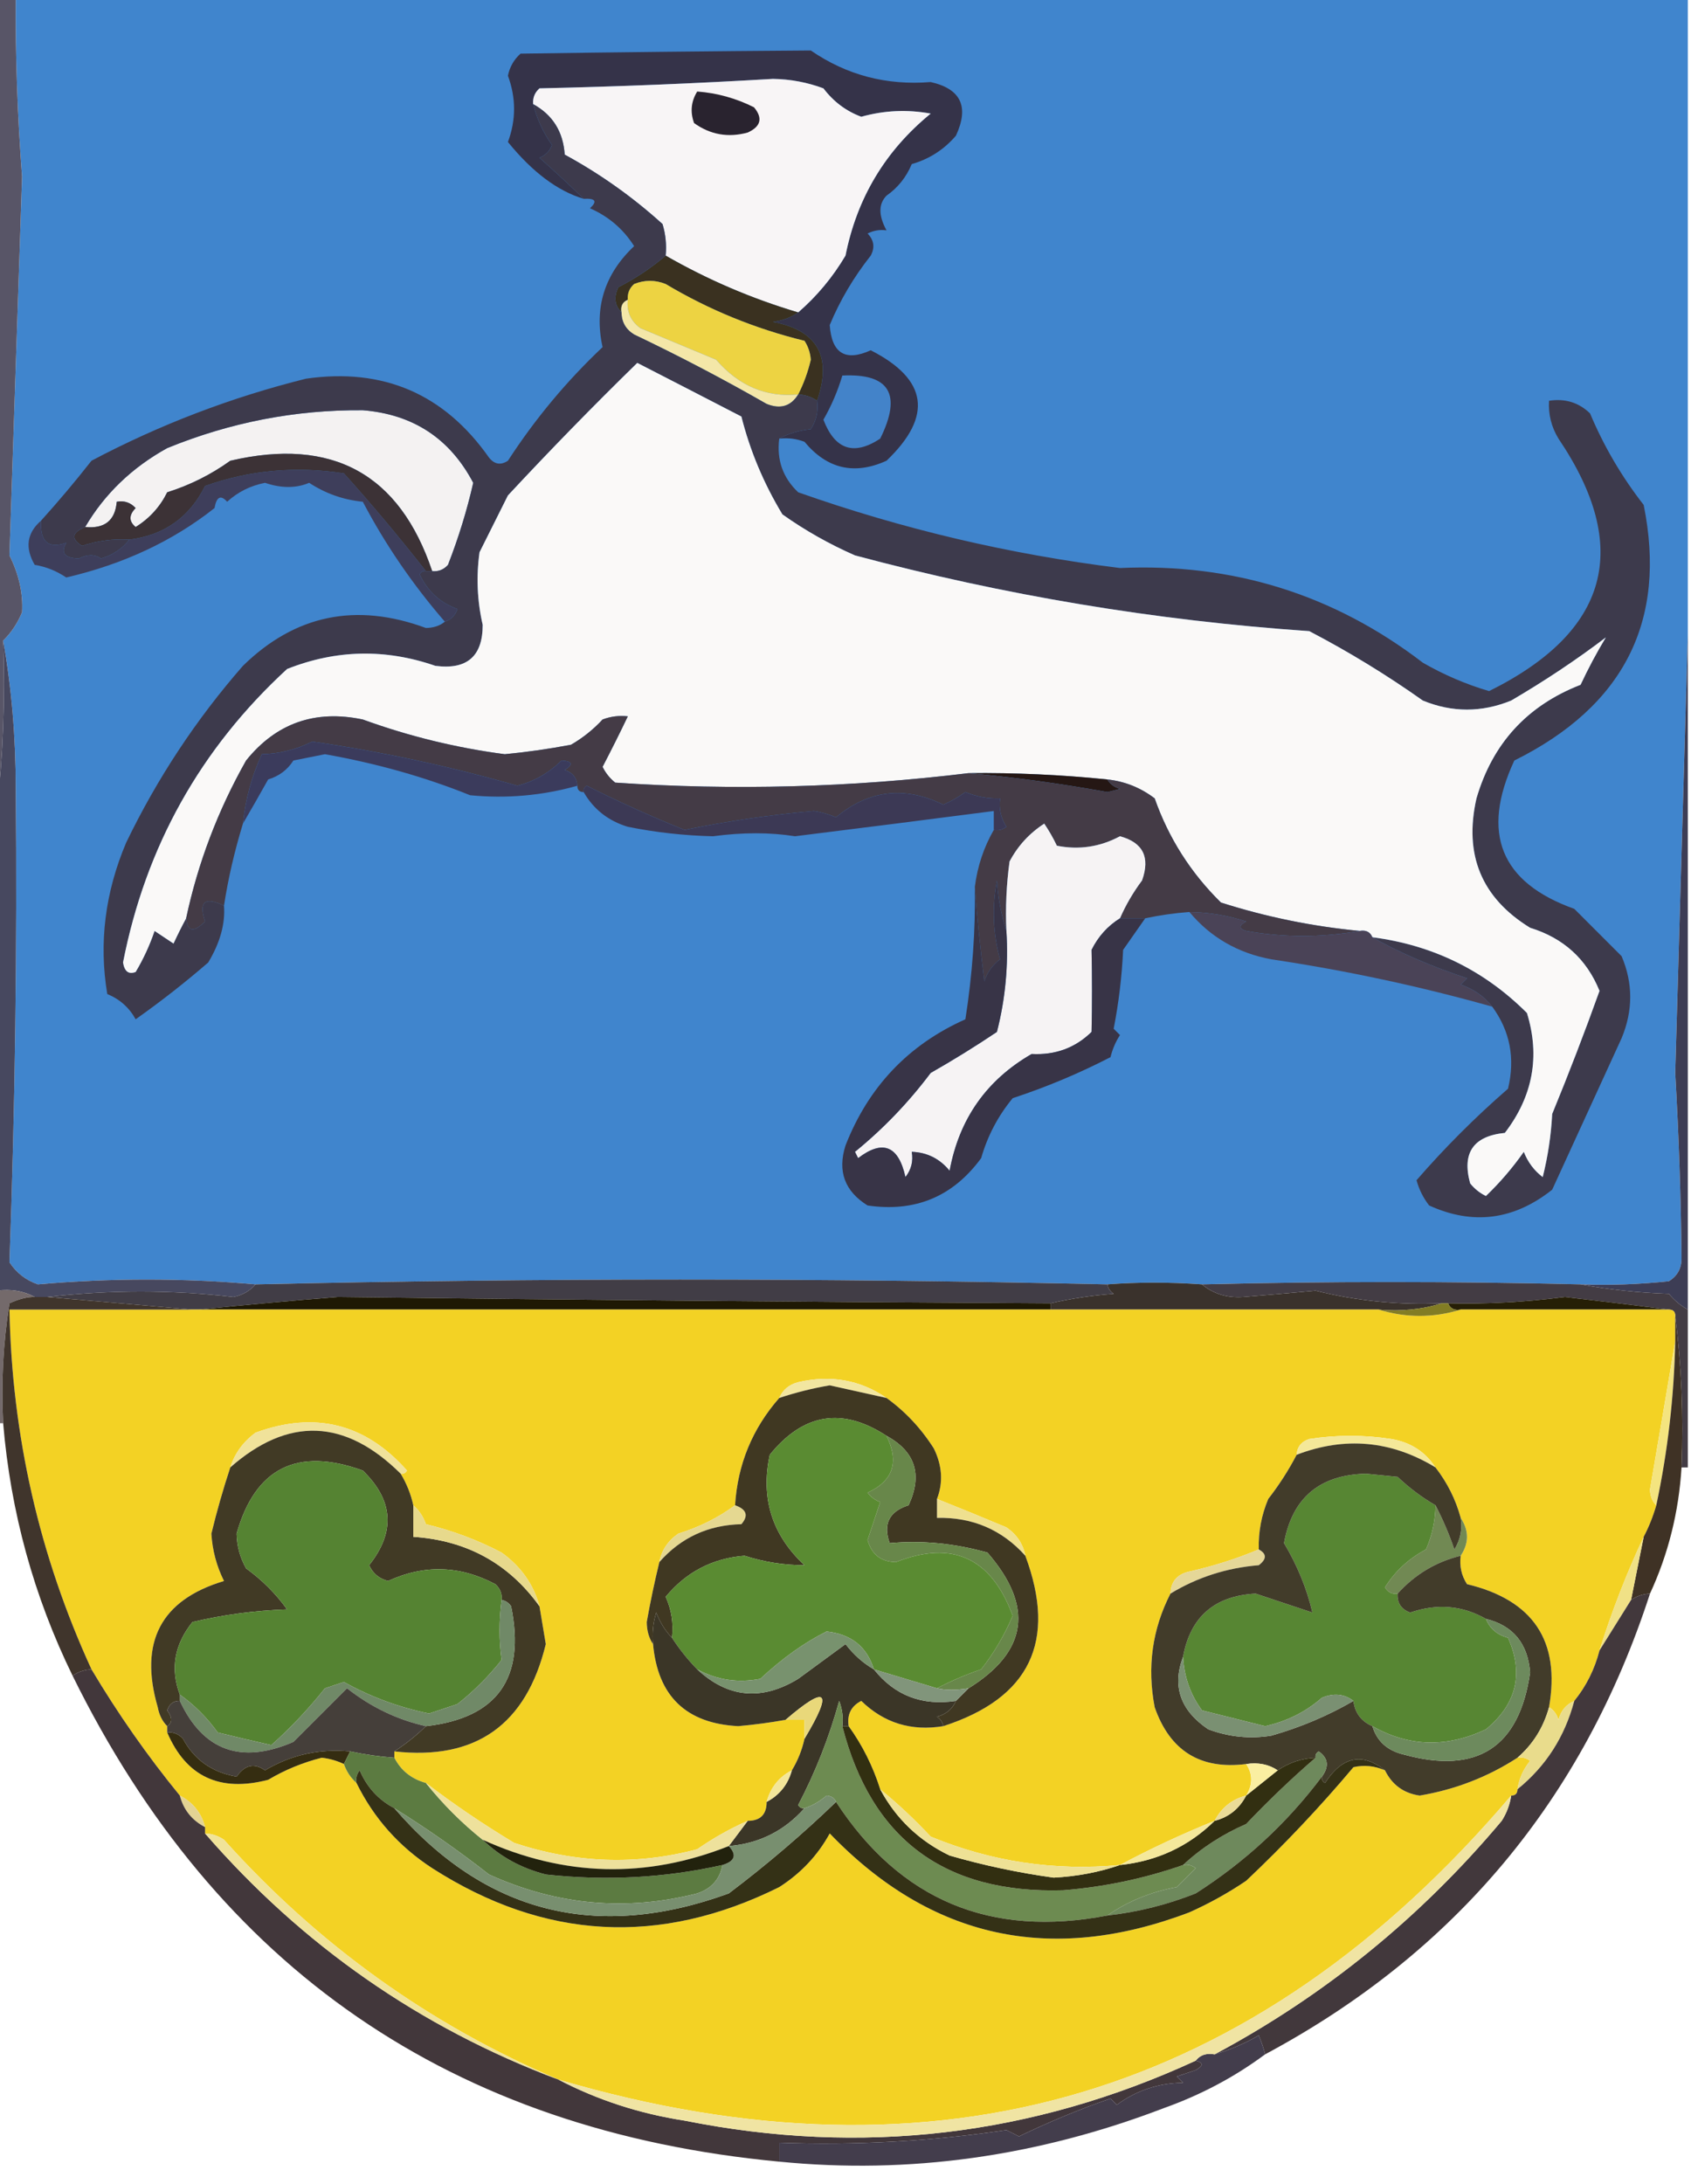<?xml version="1.0" encoding="UTF-8"?>
<!DOCTYPE svg PUBLIC "-//W3C//DTD SVG 1.1//EN" "http://www.w3.org/Graphics/SVG/1.1/DTD/svg11.dtd">
<svg xmlns="http://www.w3.org/2000/svg" version="1.1" width="268px" height="346px" style="shape-rendering:geometricPrecision; text-rendering:geometricPrecision; image-rendering:optimizeQuality; fill-rule:evenodd; clip-rule:evenodd" xmlns:xlink="http://www.w3.org/1999/xlink">
<g><path style="opacity:1" fill="#4085cd" d="M 2.5,-0.5 C 90.833,-0.5 179.167,-0.5 267.5,-0.5C 267.5,33.167 267.5,66.833 267.5,100.5C 266.829,123.569 266.162,146.736 265.5,170C 266.084,180.189 266.417,190.022 266.5,199.5C 266.471,201.029 265.804,202.196 264.5,203C 259.845,203.499 255.179,203.666 250.5,203.5C 230.284,203.011 210.284,203.011 190.5,203.5C 185.342,203.135 180.342,203.135 175.5,203.5C 130.194,202.487 85.194,202.487 40.5,203.5C 29.018,202.488 17.518,202.488 6,203.5C 4.095,202.842 2.595,201.675 1.5,200C 2.399,175.19 2.733,150.19 2.5,125C 2.498,116.804 1.831,108.97 0.5,101.5C 1.778,100.251 2.778,98.751 3.5,97C 3.672,94.022 3.005,91.022 1.5,88C 2.167,68 2.833,48 3.5,28C 2.767,18.417 2.434,8.917 2.5,-0.5 Z"/></g>
<g><path style="opacity:1" fill="#353349" d="M 123.5,69.5 C 124.952,68.698 126.618,68.198 128.5,68C 129.38,66.644 129.714,65.144 129.5,63.5C 131.908,56.501 129.575,52.334 122.5,51C 124.058,50.79 125.391,50.29 126.5,49.5C 129.458,46.941 131.958,43.941 134,40.5C 135.815,31.368 140.315,23.868 147.5,18C 143.798,17.319 140.131,17.485 136.5,18.5C 134.102,17.611 132.102,16.111 130.5,14C 127.925,13.042 125.259,12.542 122.5,12.5C 110.179,13.229 97.846,13.729 85.5,14C 84.748,14.671 84.414,15.504 84.5,16.5C 85.094,18.855 86.094,21.022 87.5,23C 87.095,23.945 86.428,24.612 85.5,25C 87.981,27.2 90.314,29.366 92.5,31.5C 88.372,30.267 84.372,27.267 80.5,22.5C 81.795,19.014 81.795,15.514 80.5,12C 80.78,10.605 81.447,9.438 82.5,8.5C 97.77,8.272 113.103,8.106 128.5,8C 134.17,11.901 140.503,13.568 147.5,13C 152.298,14.08 153.632,16.914 151.5,21.5C 149.617,23.7 147.284,25.2 144.5,26C 143.636,28.071 142.303,29.738 140.5,31C 139.215,32.312 139.215,34.145 140.5,36.5C 139.448,36.35 138.448,36.517 137.5,37C 138.517,38.05 138.684,39.216 138,40.5C 135.293,43.924 133.126,47.591 131.5,51.5C 131.812,55.991 133.978,57.324 138,55.5C 147.047,60.111 147.88,65.944 140.5,73C 135.416,75.306 131.082,74.306 127.5,70C 126.207,69.51 124.873,69.343 123.5,69.5 Z"/></g>
<g><path style="opacity:1" fill="#f8f5f6" d="M 126.5,49.5 C 119.128,47.312 112.128,44.312 105.5,40.5C 105.66,38.801 105.494,37.134 105,35.5C 100.273,31.219 95.106,27.552 89.5,24.5C 89.26,20.871 87.593,18.204 84.5,16.5C 84.414,15.504 84.748,14.671 85.5,14C 97.846,13.729 110.179,13.229 122.5,12.5C 125.259,12.542 127.925,13.042 130.5,14C 132.102,16.111 134.102,17.611 136.5,18.5C 140.131,17.485 143.798,17.319 147.5,18C 140.315,23.868 135.815,31.368 134,40.5C 131.958,43.941 129.458,46.941 126.5,49.5 Z"/></g>
<g><path style="opacity:1" fill="#29232f" d="M 110.5,14.5 C 113.647,14.737 116.647,15.57 119.5,17C 120.925,18.714 120.592,20.047 118.5,21C 115.412,21.847 112.579,21.347 110,19.5C 109.36,17.735 109.527,16.068 110.5,14.5 Z"/></g>
<g><path style="opacity:1" fill="#585567" d="M -0.5,-0.5 C 0.5,-0.5 1.5,-0.5 2.5,-0.5C 2.434,8.917 2.767,18.417 3.5,28C 2.833,48 2.167,68 1.5,88C 3.005,91.022 3.672,94.022 3.5,97C 2.778,98.751 1.778,100.251 0.5,101.5C 0.827,110.682 0.493,119.682 -0.5,128.5C -0.5,85.5 -0.5,42.5 -0.5,-0.5 Z"/></g>
<g><path style="opacity:1" fill="#3a3120" d="M 105.5,40.5 C 112.128,44.312 119.128,47.312 126.5,49.5C 125.391,50.29 124.058,50.79 122.5,51C 129.575,52.334 131.908,56.501 129.5,63.5C 128.609,62.89 127.609,62.557 126.5,62.5C 127.379,60.772 128.046,58.939 128.5,57C 128.415,55.893 128.081,54.893 127.5,54C 119.671,52.081 112.338,49.081 105.5,45C 103.833,44.333 102.167,44.333 100.5,45C 99.748,45.671 99.414,46.504 99.5,47.5C 98.662,47.842 98.328,48.508 98.5,49.5C 97.402,48.399 97.235,47.066 98,45.5C 100.74,44.101 103.24,42.434 105.5,40.5 Z"/></g>
<g><path style="opacity:1" fill="#edd342" d="M 126.5,62.5 C 121.439,62.985 117.105,61.152 113.5,57C 109.5,55.333 105.5,53.667 101.5,52C 99.963,50.89 99.296,49.39 99.5,47.5C 99.414,46.504 99.748,45.671 100.5,45C 102.167,44.333 103.833,44.333 105.5,45C 112.338,49.081 119.671,52.081 127.5,54C 128.081,54.893 128.415,55.893 128.5,57C 128.046,58.939 127.379,60.772 126.5,62.5 Z"/></g>
<g><path style="opacity:1" fill="#f4e7a8" d="M 99.5,47.5 C 99.296,49.39 99.963,50.89 101.5,52C 105.5,53.667 109.5,55.333 113.5,57C 117.105,61.152 121.439,62.985 126.5,62.5C 125.341,64.377 123.674,64.877 121.5,64C 114.658,60.078 107.658,56.412 100.5,53C 99.177,52.184 98.511,51.017 98.5,49.5C 98.328,48.508 98.662,47.842 99.5,47.5 Z"/></g>
<g><path style="opacity:1" fill="#4383c9" d="M 133.5,59.5 C 140.982,59.138 142.982,62.471 139.5,69.5C 135.321,72.25 132.321,71.25 130.5,66.5C 131.767,64.297 132.767,61.963 133.5,59.5 Z"/></g>
<g><path style="opacity:1" fill="#f4f2f2" d="M 68.5,90.5 C 63.318,75.069 52.651,69.236 36.5,73C 33.446,75.194 30.112,76.861 26.5,78C 25.359,80.308 23.692,82.141 21.5,83.5C 20.41,82.609 20.41,81.609 21.5,80.5C 20.675,79.614 19.675,79.281 18.5,79.5C 18.254,82.47 16.588,83.803 13.5,83.5C 16.58,78.257 20.913,74.091 26.5,71C 36.493,66.915 46.827,64.915 57.5,65C 65.469,65.644 71.302,69.477 75,76.5C 74.017,80.836 72.684,85.169 71,89.5C 70.329,90.252 69.496,90.586 68.5,90.5 Z"/></g>
<g><path style="opacity:1" fill="#3e3e5b" d="M 67.5,90.5 C 67.062,90.435 66.728,90.601 66.5,91C 67.747,93.668 69.747,95.502 72.5,96.5C 72.144,97.522 71.478,98.189 70.5,98.5C 65.4,92.613 61.066,86.279 57.5,79.5C 54.421,79.196 51.587,78.196 49,76.5C 46.923,77.378 44.59,77.378 42,76.5C 39.688,76.955 37.688,77.955 36,79.5C 34.984,78.366 34.317,78.699 34,80.5C 27.398,85.724 19.564,89.391 10.5,91.5C 8.944,90.453 7.277,89.786 5.5,89.5C 3.924,86.785 4.258,84.452 6.5,82.5C 6.326,85.845 7.659,87.012 10.5,86C 9.567,87.608 10.233,88.441 12.5,88.5C 13.863,87.802 15.029,87.802 16,88.5C 17.878,87.947 19.378,86.947 20.5,85.5C 26.033,84.796 30.033,81.963 32.5,77C 39.558,74.493 46.891,73.826 54.5,75C 58.947,79.943 63.281,85.109 67.5,90.5 Z"/></g>
<g><path style="opacity:1" fill="#3c3236" d="M 68.5,90.5 C 68.167,90.5 67.833,90.5 67.5,90.5C 63.281,85.109 58.947,79.943 54.5,75C 46.891,73.826 39.558,74.493 32.5,77C 30.033,81.963 26.033,84.796 20.5,85.5C 17.934,85.344 15.434,85.678 13,86.5C 11.209,85.368 11.375,84.368 13.5,83.5C 16.588,83.803 18.254,82.47 18.5,79.5C 19.675,79.281 20.675,79.614 21.5,80.5C 20.41,81.609 20.41,82.609 21.5,83.5C 23.692,82.141 25.359,80.308 26.5,78C 30.112,76.861 33.446,75.194 36.5,73C 52.651,69.236 63.318,75.069 68.5,90.5 Z"/></g>
<g><path style="opacity:1" fill="#3d3a4c" d="M 84.5,16.5 C 87.593,18.204 89.26,20.871 89.5,24.5C 95.106,27.552 100.273,31.219 105,35.5C 105.494,37.134 105.66,38.801 105.5,40.5C 103.24,42.434 100.74,44.101 98,45.5C 97.235,47.066 97.402,48.399 98.5,49.5C 98.511,51.017 99.177,52.184 100.5,53C 107.658,56.412 114.658,60.078 121.5,64C 123.674,64.877 125.341,64.377 126.5,62.5C 127.609,62.557 128.609,62.89 129.5,63.5C 129.714,65.144 129.38,66.644 128.5,68C 126.618,68.198 124.952,68.698 123.5,69.5C 123.07,72.862 124.07,75.695 126.5,78C 143.024,83.837 160.024,87.837 177.5,90C 195.42,89.197 211.42,94.197 225.5,105C 228.851,106.928 232.351,108.428 236,109.5C 254.996,100.089 258.662,86.755 247,69.5C 245.872,67.655 245.372,65.655 245.5,63.5C 248.044,63.104 250.211,63.771 252,65.5C 254.189,70.712 257.023,75.545 260.5,80C 264.216,98.373 257.383,111.873 240,120.5C 234.648,132.004 237.815,139.837 249.5,144C 252,146.5 254.5,149 257,151.5C 258.822,155.787 258.822,160.121 257,164.5C 253.374,172.425 249.707,180.425 246,188.5C 239.918,193.322 233.418,194.155 226.5,191C 225.57,189.806 224.903,188.473 224.5,187C 228.981,181.837 233.814,177.004 239,172.5C 240.158,167.693 239.324,163.36 236.5,159.5C 235.263,157.903 233.596,156.737 231.5,156C 231.833,155.667 232.167,155.333 232.5,155C 226.69,153.057 221.69,150.891 217.5,148.5C 227.064,149.738 235.231,153.738 242,160.5C 244.112,167.361 242.945,173.694 238.5,179.5C 233.501,180.004 231.667,182.67 233,187.5C 233.689,188.357 234.522,189.023 235.5,189.5C 237.737,187.353 239.737,185.02 241.5,182.5C 242.148,184.149 243.148,185.482 244.5,186.5C 245.324,183.215 245.824,179.882 246,176.5C 248.665,170.013 251.165,163.513 253.5,157C 251.456,151.959 247.789,148.626 242.5,147C 234.807,142.27 231.974,135.437 234,126.5C 236.54,117.793 242.04,111.793 250.5,108.5C 251.706,105.921 253.039,103.421 254.5,101C 249.899,104.5 244.899,107.834 239.5,111C 234.816,112.909 230.15,112.909 225.5,111C 219.764,106.936 213.764,103.27 207.5,100C 183.119,98.324 159.119,94.324 135.5,88C 131.423,86.213 127.59,84.046 124,81.5C 121.037,76.595 118.87,71.428 117.5,66C 111.99,63.15 106.49,60.316 101,57.5C 94.052,64.282 87.219,71.282 80.5,78.5C 78.984,81.531 77.484,84.531 76,87.5C 75.46,91.351 75.626,95.185 76.5,99C 76.51,103.987 74.01,106.154 69,105.5C 61.088,102.757 53.255,102.924 45.5,106C 31.766,118.631 23.099,134.131 19.5,152.5C 19.733,153.932 20.4,154.432 21.5,154C 22.723,151.948 23.723,149.781 24.5,147.5C 25.5,148.167 26.5,148.833 27.5,149.5C 28.172,148.051 28.839,146.718 29.5,145.5C 29.696,147.646 30.696,147.812 32.5,146C 31.464,142.873 32.464,142.039 35.5,143.5C 35.717,146.364 34.884,149.364 33,152.5C 29.31,155.691 25.477,158.691 21.5,161.5C 20.472,159.639 18.972,158.305 17,157.5C 15.652,149.395 16.652,141.395 20,133.5C 24.925,123.309 31.091,113.976 38.5,105.5C 46.76,97.416 56.426,95.416 67.5,99.5C 68.726,99.481 69.726,99.147 70.5,98.5C 71.478,98.189 72.144,97.522 72.5,96.5C 69.747,95.502 67.747,93.668 66.5,91C 66.728,90.601 67.062,90.435 67.5,90.5C 67.833,90.5 68.167,90.5 68.5,90.5C 69.496,90.586 70.329,90.252 71,89.5C 72.684,85.169 74.017,80.836 75,76.5C 71.302,69.477 65.469,65.644 57.5,65C 46.827,64.915 36.493,66.915 26.5,71C 20.913,74.091 16.58,78.257 13.5,83.5C 11.375,84.368 11.209,85.368 13,86.5C 15.434,85.678 17.934,85.344 20.5,85.5C 19.378,86.947 17.878,87.947 16,88.5C 15.029,87.802 13.863,87.802 12.5,88.5C 10.233,88.441 9.567,87.608 10.5,86C 7.659,87.012 6.326,85.845 6.5,82.5C 9.252,79.458 11.919,76.291 14.5,73C 25.313,67.285 36.647,62.952 48.5,60C 60.742,58.246 70.408,62.412 77.5,72.5C 78.365,73.583 79.365,73.749 80.5,73C 84.804,66.374 89.804,60.374 95.5,55C 94.128,48.779 95.795,43.445 100.5,39C 98.8,36.303 96.466,34.303 93.5,33C 94.712,31.893 94.379,31.393 92.5,31.5C 90.314,29.366 87.981,27.2 85.5,25C 86.428,24.612 87.095,23.945 87.5,23C 86.094,21.022 85.094,18.855 84.5,16.5 Z"/></g>
<g><path style="opacity:1" fill="#faf9f8" d="M 217.5,148.5 C 217.158,147.662 216.492,147.328 215.5,147.5C 207.985,146.785 200.652,145.285 193.5,143C 188.714,138.293 185.214,132.793 183,126.5C 180.765,124.798 178.265,123.798 175.5,123.5C 168.191,122.752 160.858,122.418 153.5,122.5C 134.857,124.771 116.19,125.271 97.5,124C 96.643,123.311 95.977,122.478 95.5,121.5C 96.914,118.787 98.248,116.12 99.5,113.5C 98.127,113.343 96.793,113.51 95.5,114C 94.04,115.582 92.373,116.915 90.5,118C 87.023,118.663 83.523,119.163 80,119.5C 72.306,118.492 64.806,116.658 57.5,114C 49.938,112.408 43.771,114.575 39,120.5C 34.535,128.401 31.369,136.734 29.5,145.5C 28.839,146.718 28.172,148.051 27.5,149.5C 26.5,148.833 25.5,148.167 24.5,147.5C 23.723,149.781 22.723,151.948 21.5,154C 20.4,154.432 19.733,153.932 19.5,152.5C 23.099,134.131 31.766,118.631 45.5,106C 53.255,102.924 61.088,102.757 69,105.5C 74.01,106.154 76.51,103.987 76.5,99C 75.626,95.185 75.46,91.351 76,87.5C 77.484,84.531 78.984,81.531 80.5,78.5C 87.219,71.282 94.052,64.282 101,57.5C 106.49,60.316 111.99,63.15 117.5,66C 118.87,71.428 121.037,76.595 124,81.5C 127.59,84.046 131.423,86.213 135.5,88C 159.119,94.324 183.119,98.324 207.5,100C 213.764,103.27 219.764,106.936 225.5,111C 230.15,112.909 234.816,112.909 239.5,111C 244.899,107.834 249.899,104.5 254.5,101C 253.039,103.421 251.706,105.921 250.5,108.5C 242.04,111.793 236.54,117.793 234,126.5C 231.974,135.437 234.807,142.27 242.5,147C 247.789,148.626 251.456,151.959 253.5,157C 251.165,163.513 248.665,170.013 246,176.5C 245.824,179.882 245.324,183.215 244.5,186.5C 243.148,185.482 242.148,184.149 241.5,182.5C 239.737,185.02 237.737,187.353 235.5,189.5C 234.522,189.023 233.689,188.357 233,187.5C 231.667,182.67 233.501,180.004 238.5,179.5C 242.945,173.694 244.112,167.361 242,160.5C 235.231,153.738 227.064,149.738 217.5,148.5 Z"/></g>
<g><path style="opacity:1" fill="#251714" d="M 153.5,122.5 C 160.858,122.418 168.191,122.752 175.5,123.5C 175.918,124.222 176.584,124.722 177.5,125C 176.833,125.167 176.167,125.333 175.5,125.5C 168.071,124.148 160.738,123.148 153.5,122.5 Z"/></g>
<g><path style="opacity:1" fill="#443b46" d="M 153.5,122.5 C 160.738,123.148 168.071,124.148 175.5,125.5C 176.167,125.333 176.833,125.167 177.5,125C 176.584,124.722 175.918,124.222 175.5,123.5C 178.265,123.798 180.765,124.798 183,126.5C 185.214,132.793 188.714,138.293 193.5,143C 200.652,145.285 207.985,146.785 215.5,147.5C 209.44,148.568 203.44,148.568 197.5,147.5C 196.304,147.154 196.304,146.654 197.5,146C 194.568,145.047 191.568,144.547 188.5,144.5C 186.139,144.674 183.806,145.007 181.5,145.5C 180.167,145.5 178.833,145.5 177.5,145.5C 178.412,143.405 179.579,141.405 181,139.5C 182.314,135.819 181.147,133.486 177.5,132.5C 174.336,134.194 171.002,134.694 167.5,134C 166.929,132.795 166.262,131.628 165.5,130.5C 163.142,132.024 161.309,134.024 160,136.5C 159.501,140.152 159.335,143.818 159.5,147.5C 158.683,145.031 158.183,142.365 158,139.5C 157.204,143.755 157.371,147.921 158.5,152C 157.299,152.903 156.465,154.069 156,155.5C 155.35,150.182 154.85,145.182 154.5,140.5C 154.914,137.257 155.914,134.257 157.5,131.5C 158.239,131.631 158.906,131.464 159.5,131C 158.62,129.644 158.286,128.144 158.5,126.5C 156.599,126.567 154.766,126.233 153,125.5C 151.908,126.296 150.741,126.963 149.5,127.5C 143.368,124.495 137.701,125.162 132.5,129.5C 131.284,128.998 130.117,128.665 129,128.5C 122.15,129.099 115.317,130.099 108.5,131.5C 103.219,129.376 98.052,127.043 93,124.5C 92.601,124.728 92.435,125.062 92.5,125.5C 91.833,125.5 91.5,125.167 91.5,124.5C 91.423,123.25 90.756,122.417 89.5,122C 90.888,121.111 90.722,120.611 89,120.5C 87.022,122.461 84.688,123.794 82,124.5C 71.329,121.432 60.495,119.099 49.5,117.5C 46.978,118.762 44.311,119.429 41.5,119.5C 39.91,122.947 38.91,126.613 38.5,130.5C 37.147,134.934 36.147,139.268 35.5,143.5C 32.464,142.039 31.464,142.873 32.5,146C 30.696,147.812 29.696,147.646 29.5,145.5C 31.369,136.734 34.535,128.401 39,120.5C 43.771,114.575 49.938,112.408 57.5,114C 64.806,116.658 72.306,118.492 80,119.5C 83.523,119.163 87.023,118.663 90.5,118C 92.373,116.915 94.04,115.582 95.5,114C 96.793,113.51 98.127,113.343 99.5,113.5C 98.248,116.12 96.914,118.787 95.5,121.5C 95.977,122.478 96.643,123.311 97.5,124C 116.19,125.271 134.857,124.771 153.5,122.5 Z"/></g>
<g><path style="opacity:1" fill="#3c3955" d="M 157.5,131.5 C 157.5,130.5 157.5,129.5 157.5,128.5C 147.201,129.837 136.701,131.17 126,132.5C 122.046,131.871 117.712,131.871 113,132.5C 108.455,132.397 103.955,131.897 99.5,131C 96.405,130.065 94.071,128.231 92.5,125.5C 92.435,125.062 92.601,124.728 93,124.5C 98.052,127.043 103.219,129.376 108.5,131.5C 115.317,130.099 122.15,129.099 129,128.5C 130.117,128.665 131.284,128.998 132.5,129.5C 137.701,125.162 143.368,124.495 149.5,127.5C 150.741,126.963 151.908,126.296 153,125.5C 154.766,126.233 156.599,126.567 158.5,126.5C 158.286,128.144 158.62,129.644 159.5,131C 158.906,131.464 158.239,131.631 157.5,131.5 Z"/></g>
<g><path style="opacity:1" fill="#3b3b5c" d="M 91.5,124.5 C 85.924,126.064 80.257,126.564 74.5,126C 67.395,123.129 59.728,120.962 51.5,119.5C 49.833,119.833 48.167,120.167 46.5,120.5C 45.564,121.974 44.23,122.974 42.5,123.5C 41.157,125.904 39.823,128.238 38.5,130.5C 38.91,126.613 39.91,122.947 41.5,119.5C 44.311,119.429 46.978,118.762 49.5,117.5C 60.495,119.099 71.329,121.432 82,124.5C 84.688,123.794 87.022,122.461 89,120.5C 90.722,120.611 90.888,121.111 89.5,122C 90.756,122.417 91.423,123.25 91.5,124.5 Z"/></g>
<g><path style="opacity:1" fill="#f6f3f4" d="M 177.5,145.5 C 175.549,146.716 174.049,148.382 173,150.5C 173.093,154.826 173.093,159.159 173,163.5C 170.426,166.027 167.26,167.194 163.5,167C 156.346,171.126 152.013,177.293 150.5,185.5C 148.929,183.585 146.929,182.585 144.5,182.5C 144.762,183.978 144.429,185.311 143.5,186.5C 142.397,181.521 139.897,180.521 136,183.5C 135.833,183.167 135.667,182.833 135.5,182.5C 139.991,178.841 143.991,174.675 147.5,170C 151.084,167.959 154.584,165.792 158,163.5C 159.339,158.264 159.839,152.93 159.5,147.5C 159.335,143.818 159.501,140.152 160,136.5C 161.309,134.024 163.142,132.024 165.5,130.5C 166.262,131.628 166.929,132.795 167.5,134C 171.002,134.694 174.336,134.194 177.5,132.5C 181.147,133.486 182.314,135.819 181,139.5C 179.579,141.405 178.412,143.405 177.5,145.5 Z"/></g>
<g><path style="opacity:1" fill="#4a4357" d="M 188.5,144.5 C 191.568,144.547 194.568,145.047 197.5,146C 196.304,146.654 196.304,147.154 197.5,147.5C 203.44,148.568 209.44,148.568 215.5,147.5C 216.492,147.328 217.158,147.662 217.5,148.5C 221.69,150.891 226.69,153.057 232.5,155C 232.167,155.333 231.833,155.667 231.5,156C 233.596,156.737 235.263,157.903 236.5,159.5C 225.04,156.272 213.373,153.772 201.5,152C 196.196,151.02 191.863,148.52 188.5,144.5 Z"/></g>
<g><path style="opacity:1" fill="#3d3d55" d="M 267.5,100.5 C 267.5,136.167 267.5,171.833 267.5,207.5C 266.373,206.878 265.373,206.045 264.5,205C 259.649,204.826 254.982,204.326 250.5,203.5C 255.179,203.666 259.845,203.499 264.5,203C 265.804,202.196 266.471,201.029 266.5,199.5C 266.417,190.022 266.084,180.189 265.5,170C 266.162,146.736 266.829,123.569 267.5,100.5 Z"/></g>
<g><path style="opacity:1" fill="#47485f" d="M 0.5,101.5 C 1.831,108.97 2.498,116.804 2.5,125C 2.733,150.19 2.399,175.19 1.5,200C 2.595,201.675 4.095,202.842 6,203.5C 17.518,202.488 29.018,202.488 40.5,203.5C 39.626,204.525 38.459,205.192 37,205.5C 27.243,204.359 17.41,204.359 7.5,205.5C 6.833,205.5 6.167,205.5 5.5,205.5C 3.735,204.539 1.735,204.205 -0.5,204.5C -0.5,179.167 -0.5,153.833 -0.5,128.5C 0.493,119.682 0.827,110.682 0.5,101.5 Z"/></g>
<g><path style="opacity:1" fill="#383447" d="M 159.5,147.5 C 159.839,152.93 159.339,158.264 158,163.5C 154.584,165.792 151.084,167.959 147.5,170C 143.991,174.675 139.991,178.841 135.5,182.5C 135.667,182.833 135.833,183.167 136,183.5C 139.897,180.521 142.397,181.521 143.5,186.5C 144.429,185.311 144.762,183.978 144.5,182.5C 146.929,182.585 148.929,183.585 150.5,185.5C 152.013,177.293 156.346,171.126 163.5,167C 167.26,167.194 170.426,166.027 173,163.5C 173.093,159.159 173.093,154.826 173,150.5C 174.049,148.382 175.549,146.716 177.5,145.5C 178.833,145.5 180.167,145.5 181.5,145.5C 180.343,147.138 179.176,148.804 178,150.5C 177.8,154.753 177.3,158.92 176.5,163C 176.833,163.333 177.167,163.667 177.5,164C 176.809,165.067 176.309,166.234 176,167.5C 171.021,170.072 165.854,172.238 160.5,174C 158.181,176.803 156.515,179.97 155.5,183.5C 151.031,189.603 145.031,192.103 137.5,191C 133.874,188.749 132.707,185.582 134,181.5C 137.635,172.2 143.968,165.534 153,161.5C 154.11,154.421 154.61,147.421 154.5,140.5C 154.85,145.182 155.35,150.182 156,155.5C 156.465,154.069 157.299,152.903 158.5,152C 157.371,147.921 157.204,143.755 158,139.5C 158.183,142.365 158.683,145.031 159.5,147.5 Z"/></g>
<g><path style="opacity:1" fill="#3a322c" d="M 190.5,203.5 C 192.29,204.997 194.456,205.664 197,205.5C 200.746,205.198 204.58,204.865 208.5,204.5C 215.065,206.133 221.732,206.8 228.5,206.5C 225.375,207.479 222.042,207.813 218.5,207.5C 201.167,207.5 183.833,207.5 166.5,207.5C 166.5,207.167 166.5,206.833 166.5,206.5C 169.747,205.748 173.081,205.248 176.5,205C 175.944,204.617 175.611,204.117 175.5,203.5C 180.342,203.135 185.342,203.135 190.5,203.5 Z"/></g>
<g><path style="opacity:1" fill="#413d46" d="M 175.5,203.5 C 175.611,204.117 175.944,204.617 176.5,205C 173.081,205.248 169.747,205.748 166.5,206.5C 128.58,206.298 90.913,205.965 53.5,205.5C 46.016,206.102 38.683,206.768 31.5,207.5C 31.167,207.5 30.833,207.5 30.5,207.5C 22.833,206.833 15.167,206.167 7.5,205.5C 17.41,204.359 27.243,204.359 37,205.5C 38.459,205.192 39.626,204.525 40.5,203.5C 85.194,202.487 130.194,202.487 175.5,203.5 Z"/></g>
<g><path style="opacity:1" fill="#433c44" d="M 250.5,203.5 C 254.982,204.326 259.649,204.826 264.5,205C 265.373,206.045 266.373,206.878 267.5,207.5C 267.5,215.833 267.5,224.167 267.5,232.5C 267.167,232.5 266.833,232.5 266.5,232.5C 266.826,224.316 266.492,216.316 265.5,208.5C 265.5,207.833 265.167,207.5 264.5,207.5C 259.1,206.813 253.6,206.146 248,205.5C 241.753,206.314 235.586,206.648 229.5,206.5C 229.167,206.5 228.833,206.5 228.5,206.5C 221.732,206.8 215.065,206.133 208.5,204.5C 204.58,204.865 200.746,205.198 197,205.5C 194.456,205.664 192.29,204.997 190.5,203.5C 210.284,203.011 230.284,203.011 250.5,203.5 Z"/></g>
<g><path style="opacity:1" fill="#1f1904" d="M 166.5,206.5 C 166.5,206.833 166.5,207.167 166.5,207.5C 121.5,207.5 76.5,207.5 31.5,207.5C 38.683,206.768 46.016,206.102 53.5,205.5C 90.913,205.965 128.58,206.298 166.5,206.5 Z"/></g>
<g><path style="opacity:1" fill="#261f06" d="M 264.5,207.5 C 253.5,207.5 242.5,207.5 231.5,207.5C 230.508,207.672 229.842,207.338 229.5,206.5C 235.586,206.648 241.753,206.314 248,205.5C 253.6,206.146 259.1,206.813 264.5,207.5 Z"/></g>
<g><path style="opacity:1" fill="#f3d224" d="M 30.5,207.5 C 30.833,207.5 31.167,207.5 31.5,207.5C 76.5,207.5 121.5,207.5 166.5,207.5C 183.833,207.5 201.167,207.5 218.5,207.5C 222.833,208.833 227.167,208.833 231.5,207.5C 242.5,207.5 253.5,207.5 264.5,207.5C 265.167,207.5 265.5,207.833 265.5,208.5C 265.5,209.833 265.5,211.167 265.5,212.5C 264.204,220.203 262.87,228.037 261.5,236C 261.528,237.07 261.861,237.903 262.5,238.5C 261.976,240.306 261.309,241.972 260.5,243.5C 257.792,249.279 255.459,255.279 253.5,261.5C 252.73,264.496 251.396,267.163 249.5,269.5C 248.21,270.058 247.377,271.058 247,272.5C 246.722,271.584 246.222,270.918 245.5,270.5C 247.333,260.019 242.999,253.519 232.5,251C 231.62,249.644 231.286,248.144 231.5,246.5C 232.833,244.5 232.833,242.5 231.5,240.5C 230.713,237.592 229.38,234.926 227.5,232.5C 225.88,230.016 223.547,228.516 220.5,228C 216.167,227.333 211.833,227.333 207.5,228C 206.244,228.417 205.577,229.25 205.5,230.5C 204.223,232.95 202.723,235.283 201,237.5C 199.921,240.063 199.421,242.729 199.5,245.5C 195.977,246.976 192.31,248.143 188.5,249C 186.574,249.422 185.574,250.589 185.5,252.5C 182.613,258.134 181.78,264.134 183,270.5C 185.418,277.422 190.252,280.422 197.5,279.5C 198.562,281.099 198.562,282.766 197.5,284.5C 195.251,285.08 193.585,286.413 192.5,288.5C 187.311,290.597 182.311,292.93 177.5,295.5C 167.097,296.469 157.097,294.969 147.5,291C 144.891,288.217 142.224,285.717 139.5,283.5C 138.341,279.849 136.674,276.515 134.5,273.5C 134.222,271.654 134.889,270.32 136.5,269.5C 140.105,273.001 144.439,274.335 149.5,273.5C 163.219,269.061 167.552,260.061 162.5,246.5C 162.141,244.629 161.141,243.129 159.5,242C 155.779,240.437 152.112,238.937 148.5,237.5C 149.502,234.89 149.335,232.224 148,229.5C 145.972,226.308 143.472,223.641 140.5,221.5C 136.338,218.64 131.672,217.807 126.5,219C 125.058,219.377 124.058,220.21 123.5,221.5C 119.234,226.366 116.9,232.033 116.5,238.5C 113.859,240.453 110.859,241.953 107.5,243C 105.859,244.129 104.859,245.629 104.5,247.5C 103.735,250.633 103.068,253.8 102.5,257C 102.514,258.385 102.848,259.551 103.5,260.5C 104.243,268.743 108.743,273.076 117,273.5C 119.528,273.275 122.028,272.942 124.5,272.5C 125.5,272.5 126.5,272.5 127.5,272.5C 127.5,273.5 127.5,274.5 127.5,275.5C 127.107,277.284 126.441,278.95 125.5,280.5C 123.469,281.539 122.136,283.205 121.5,285.5C 121.5,287.5 120.5,288.5 118.5,288.5C 115.726,289.723 113.059,291.223 110.5,293C 100.914,295.554 91.247,295.221 81.5,292C 76.603,289.061 71.936,285.894 67.5,282.5C 65.205,281.864 63.539,280.531 62.5,278.5C 62.5,278.167 62.5,277.833 62.5,277.5C 75.406,278.946 83.406,273.28 86.5,260.5C 86.16,258.488 85.827,256.488 85.5,254.5C 84.564,251.041 82.564,248.207 79.5,246C 75.716,244.015 71.716,242.515 67.5,241.5C 67.058,240.261 66.391,239.261 65.5,238.5C 65.108,236.716 64.441,235.05 63.5,233.5C 63.938,233.565 64.272,233.399 64.5,233C 57.909,225.547 49.909,223.547 40.5,227C 38.536,228.451 37.203,230.284 36.5,232.5C 35.361,235.949 34.361,239.449 33.5,243C 33.657,245.637 34.324,248.137 35.5,250.5C 25.497,253.497 21.997,260.163 25,270.5C 25.232,271.737 25.732,272.737 26.5,273.5C 26.5,273.833 26.5,274.167 26.5,274.5C 29.504,281.499 34.837,283.999 42.5,282C 45.144,280.43 47.977,279.263 51,278.5C 52.256,278.648 53.423,278.982 54.5,279.5C 54.932,280.71 55.599,281.71 56.5,282.5C 59.235,288.072 63.235,292.572 68.5,296C 86.27,307.388 104.604,308.388 123.5,299C 126.929,296.808 129.596,293.974 131.5,290.5C 147.542,307.174 166.542,311.341 188.5,303C 191.661,301.587 194.661,299.92 197.5,298C 203.532,292.302 209.199,286.302 214.5,280C 216.197,279.616 217.863,279.782 219.5,280.5C 220.632,282.799 222.465,284.132 225,284.5C 230.628,283.55 235.795,281.55 240.5,278.5C 241.239,278.369 241.906,278.536 242.5,279C 241.418,280.33 240.751,281.83 240.5,283.5C 240.5,284.167 240.167,284.5 239.5,284.5C 198.955,332.221 148.622,347.221 88.5,329.5C 68.151,320.854 50.484,308.187 35.5,291.5C 34.583,290.873 33.583,290.539 32.5,290.5C 32.5,290.167 32.5,289.833 32.5,289.5C 31.92,287.251 30.587,285.585 28.5,284.5C 23.341,278.183 18.674,271.516 14.5,264.5C 6.227,246.477 1.893,227.477 1.5,207.5C 11.167,207.5 20.833,207.5 30.5,207.5 Z"/></g>
<g><path style="opacity:1" fill="#827c24" d="M 228.5,206.5 C 228.833,206.5 229.167,206.5 229.5,206.5C 229.842,207.338 230.508,207.672 231.5,207.5C 227.167,208.833 222.833,208.833 218.5,207.5C 222.042,207.813 225.375,207.479 228.5,206.5 Z"/></g>
<g><path style="opacity:1" fill="#746a6b" d="M -0.5,204.5 C 1.735,204.205 3.735,204.539 5.5,205.5C 4.37,205.469 3.037,205.802 1.5,206.5C 0.504,212.798 0.17,219.132 0.5,225.5C 0.167,225.5 -0.167,225.5 -0.5,225.5C -0.5,218.5 -0.5,211.5 -0.5,204.5 Z"/></g>
<g><path style="opacity:1" fill="#f2e6a0" d="M 140.5,221.5 C 137.512,220.839 134.512,220.172 131.5,219.5C 128.767,219.968 126.1,220.635 123.5,221.5C 124.058,220.21 125.058,219.377 126.5,219C 131.672,217.807 136.338,218.64 140.5,221.5 Z"/></g>
<g><path style="opacity:1" fill="#f4e47f" d="M 265.5,212.5 C 265.32,221.271 264.32,229.937 262.5,238.5C 261.861,237.903 261.528,237.07 261.5,236C 262.87,228.037 264.204,220.203 265.5,212.5 Z"/></g>
<g><path style="opacity:1" fill="#f0e29a" d="M 63.5,233.5 C 54.682,224.765 45.682,224.431 36.5,232.5C 37.203,230.284 38.536,228.451 40.5,227C 49.909,223.547 57.909,225.547 64.5,233C 64.272,233.399 63.938,233.565 63.5,233.5 Z"/></g>
<g><path style="opacity:1" fill="#f4e899" d="M 227.5,232.5 C 220.481,228.238 213.147,227.572 205.5,230.5C 205.577,229.25 206.244,228.417 207.5,228C 211.833,227.333 216.167,227.333 220.5,228C 223.547,228.516 225.88,230.016 227.5,232.5 Z"/></g>
<g><path style="opacity:1" fill="#3f3225" d="M 265.5,208.5 C 266.492,216.316 266.826,224.316 266.5,232.5C 266.064,239.578 264.397,246.245 261.5,252.5C 260.391,252.557 259.391,252.89 258.5,253.5C 259.167,250.167 259.833,246.833 260.5,243.5C 261.309,241.972 261.976,240.306 262.5,238.5C 264.32,229.937 265.32,221.271 265.5,212.5C 265.5,211.167 265.5,209.833 265.5,208.5 Z"/></g>
<g><path style="opacity:1" fill="#413a25" d="M 63.5,233.5 C 64.441,235.05 65.108,236.716 65.5,238.5C 65.5,240.167 65.5,241.833 65.5,243.5C 73.975,244.067 80.641,247.734 85.5,254.5C 85.827,256.488 86.16,258.488 86.5,260.5C 83.406,273.28 75.406,278.946 62.5,277.5C 64.327,276.309 65.993,274.975 67.5,273.5C 78.826,272.218 83.326,265.885 81,254.5C 80.617,253.944 80.117,253.611 79.5,253.5C 79.586,252.504 79.252,251.671 78.5,251C 72.887,248.028 67.22,247.862 61.5,250.5C 60.09,250.132 59.09,249.299 58.5,248C 62.699,242.719 62.366,237.719 57.5,233C 47.115,229.241 40.449,232.574 37.5,243C 37.542,244.967 38.042,246.801 39,248.5C 41.543,250.342 43.71,252.509 45.5,255C 40.416,255.173 35.416,255.839 30.5,257C 27.635,260.574 26.968,264.407 28.5,268.5C 28.5,268.833 28.5,269.167 28.5,269.5C 27.503,269.47 26.836,269.97 26.5,271C 27.335,272.131 27.335,272.964 26.5,273.5C 25.732,272.737 25.232,271.737 25,270.5C 21.997,260.163 25.497,253.497 35.5,250.5C 34.324,248.137 33.657,245.637 33.5,243C 34.361,239.449 35.361,235.949 36.5,232.5C 45.682,224.431 54.682,224.765 63.5,233.5 Z"/></g>
<g><path style="opacity:1" fill="#40352c" d="M 5.5,205.5 C 6.167,205.5 6.833,205.5 7.5,205.5C 15.167,206.167 22.833,206.833 30.5,207.5C 20.833,207.5 11.167,207.5 1.5,207.5C 1.893,227.477 6.227,246.477 14.5,264.5C 13.391,264.557 12.391,264.89 11.5,265.5C 5.355,252.929 1.689,239.596 0.5,225.5C 0.17,219.132 0.504,212.798 1.5,206.5C 3.037,205.802 4.37,205.469 5.5,205.5 Z"/></g>
<g><path style="opacity:1" fill="#e5d891" d="M 116.5,238.5 C 118.332,239.14 118.665,240.14 117.5,241.5C 112.25,241.626 107.917,243.626 104.5,247.5C 104.859,245.629 105.859,244.129 107.5,243C 110.859,241.953 113.859,240.453 116.5,238.5 Z"/></g>
<g><path style="opacity:1" fill="#efe08f" d="M 148.5,237.5 C 152.112,238.937 155.779,240.437 159.5,242C 161.141,243.129 162.141,244.629 162.5,246.5C 158.796,242.373 154.129,240.373 148.5,240.5C 148.5,239.5 148.5,238.5 148.5,237.5 Z"/></g>
<g><path style="opacity:1" fill="#718953" d="M 227.5,238.5 C 228.641,240.667 229.641,243 230.5,245.5C 231.452,243.955 231.785,242.288 231.5,240.5C 232.833,242.5 232.833,244.5 231.5,246.5C 227.576,247.464 224.243,249.464 221.5,252.5C 220.624,252.631 219.957,252.298 219.5,251.5C 221.108,248.937 223.275,246.937 226,245.5C 226.977,243.26 227.477,240.927 227.5,238.5 Z"/></g>
<g><path style="opacity:1" fill="#e7d98c" d="M 65.5,238.5 C 66.391,239.261 67.058,240.261 67.5,241.5C 71.716,242.515 75.716,244.015 79.5,246C 82.564,248.207 84.564,251.041 85.5,254.5C 80.641,247.734 73.975,244.067 65.5,243.5C 65.5,241.833 65.5,240.167 65.5,238.5 Z"/></g>
<g><path style="opacity:1" fill="#403822" d="M 140.5,221.5 C 143.472,223.641 145.972,226.308 148,229.5C 149.335,232.224 149.502,234.89 148.5,237.5C 148.5,238.5 148.5,239.5 148.5,240.5C 154.129,240.373 158.796,242.373 162.5,246.5C 167.552,260.061 163.219,269.061 149.5,273.5C 149.389,272.883 149.056,272.383 148.5,272C 149.942,271.623 150.942,270.79 151.5,269.5C 152.167,268.833 152.833,268.167 153.5,267.5C 162.884,261.68 163.884,254.513 156.5,246C 151.296,244.533 146.129,244.033 141,244.5C 139.925,241.469 140.925,239.469 144,238.5C 146.238,233.662 145.071,229.996 140.5,227.5C 133.494,222.917 127.327,223.917 122,230.5C 120.521,237.375 122.354,243.208 127.5,248C 124.303,248.001 121.137,247.501 118,246.5C 112.928,246.901 108.761,249.068 105.5,253C 106.423,255.041 106.756,257.208 106.5,259.5C 105.442,258.4 104.608,257.066 104,255.5C 103.506,257.134 103.34,258.801 103.5,260.5C 102.848,259.551 102.514,258.385 102.5,257C 103.068,253.8 103.735,250.633 104.5,247.5C 107.917,243.626 112.25,241.626 117.5,241.5C 118.665,240.14 118.332,239.14 116.5,238.5C 116.9,232.033 119.234,226.366 123.5,221.5C 126.1,220.635 128.767,219.968 131.5,219.5C 134.512,220.172 137.512,220.839 140.5,221.5 Z"/></g>
<g><path style="opacity:1" fill="#e5d798" d="M 199.5,245.5 C 200.774,246.189 200.774,247.023 199.5,248C 194.417,248.417 189.75,249.917 185.5,252.5C 185.574,250.589 186.574,249.422 188.5,249C 192.31,248.143 195.977,246.976 199.5,245.5 Z"/></g>
<g><path style="opacity:1" fill="#68874a" d="M 140.5,227.5 C 145.071,229.996 146.238,233.662 144,238.5C 140.925,239.469 139.925,241.469 141,244.5C 146.129,244.033 151.296,244.533 156.5,246C 163.884,254.513 162.884,261.68 153.5,267.5C 151.525,267.822 149.858,267.822 148.5,267.5C 150.667,266.359 153,265.359 155.5,264.5C 157.53,261.915 159.197,259.082 160.5,256C 157.109,246.818 150.942,243.985 142,247.5C 139.637,247.473 138.137,246.306 137.5,244C 138.167,242 138.833,240 139.5,238C 138.692,237.692 138.025,237.192 137.5,236.5C 141.544,234.65 142.544,231.65 140.5,227.5 Z"/></g>
<g><path style="opacity:1" fill="#f0e186" d="M 260.5,243.5 C 259.833,246.833 259.167,250.167 258.5,253.5C 256.833,256.167 255.167,258.833 253.5,261.5C 255.459,255.279 257.792,249.279 260.5,243.5 Z"/></g>
<g><path style="opacity:1" fill="#5a8b32" d="M 140.5,227.5 C 142.544,231.65 141.544,234.65 137.5,236.5C 138.025,237.192 138.692,237.692 139.5,238C 138.833,240 138.167,242 137.5,244C 138.137,246.306 139.637,247.473 142,247.5C 150.942,243.985 157.109,246.818 160.5,256C 159.197,259.082 157.53,261.915 155.5,264.5C 153,265.359 150.667,266.359 148.5,267.5C 145.156,266.492 141.823,265.492 138.5,264.5C 137.404,260.918 134.904,258.918 131,258.5C 127.487,260.245 123.987,262.745 120.5,266C 116.979,266.691 113.645,266.191 110.5,264.5C 109.025,262.993 107.691,261.327 106.5,259.5C 106.756,257.208 106.423,255.041 105.5,253C 108.761,249.068 112.928,246.901 118,246.5C 121.137,247.501 124.303,248.001 127.5,248C 122.354,243.208 120.521,237.375 122,230.5C 127.327,223.917 133.494,222.917 140.5,227.5 Z"/></g>
<g><path style="opacity:1" fill="#578633" d="M 227.5,238.5 C 227.477,240.927 226.977,243.26 226,245.5C 223.275,246.937 221.108,248.937 219.5,251.5C 219.957,252.298 220.624,252.631 221.5,252.5C 221.415,253.995 222.081,254.995 223.5,255.5C 227.755,254.036 231.755,254.369 235.5,256.5C 236.105,258.026 237.271,259.026 239,259.5C 241.524,265.169 240.358,270.002 235.5,274C 229.283,276.948 223.283,276.781 217.5,273.5C 215.738,272.738 214.738,271.404 214.5,269.5C 213.054,268.387 211.387,268.22 209.5,269C 206.95,271.237 203.95,272.737 200.5,273.5C 197.167,272.667 193.833,271.833 190.5,271C 188.664,268.507 187.664,265.674 187.5,262.5C 188.655,256.182 192.489,252.849 199,252.5C 202,253.5 205,254.5 208,255.5C 207.119,251.717 205.619,248.05 203.5,244.5C 204.794,237.34 209.127,233.674 216.5,233.5C 218.167,233.667 219.833,233.833 221.5,234C 223.351,235.752 225.351,237.252 227.5,238.5 Z"/></g>
<g><path style="opacity:1" fill="#423c2a" d="M 227.5,232.5 C 229.38,234.926 230.713,237.592 231.5,240.5C 231.785,242.288 231.452,243.955 230.5,245.5C 229.641,243 228.641,240.667 227.5,238.5C 225.351,237.252 223.351,235.752 221.5,234C 219.833,233.833 218.167,233.667 216.5,233.5C 209.127,233.674 204.794,237.34 203.5,244.5C 205.619,248.05 207.119,251.717 208,255.5C 205,254.5 202,253.5 199,252.5C 192.489,252.849 188.655,256.182 187.5,262.5C 185.733,267.182 187.066,271.016 191.5,274C 194.768,275.213 198.101,275.546 201.5,275C 206.147,273.67 210.48,271.837 214.5,269.5C 214.738,271.404 215.738,272.738 217.5,273.5C 218.219,275.888 219.885,277.388 222.5,278C 234.134,281.188 240.8,276.855 242.5,265C 242.139,260.402 239.806,257.568 235.5,256.5C 231.755,254.369 227.755,254.036 223.5,255.5C 222.081,254.995 221.415,253.995 221.5,252.5C 224.243,249.464 227.576,247.464 231.5,246.5C 231.286,248.144 231.62,249.644 232.5,251C 242.999,253.519 247.333,260.019 245.5,270.5C 244.621,273.701 242.955,276.368 240.5,278.5C 235.795,281.55 230.628,283.55 225,284.5C 222.465,284.132 220.632,282.799 219.5,280.5C 215.892,277.634 212.725,278.301 210,282.5C 209.601,282.272 209.435,281.938 209.5,281.5C 210.677,279.897 210.511,278.564 209,277.5C 208.601,277.728 208.435,278.062 208.5,278.5C 206.297,278.604 204.297,279.27 202.5,280.5C 201.081,279.549 199.415,279.216 197.5,279.5C 190.252,280.422 185.418,277.422 183,270.5C 181.78,264.134 182.613,258.134 185.5,252.5C 189.75,249.917 194.417,248.417 199.5,248C 200.774,247.023 200.774,246.189 199.5,245.5C 199.421,242.729 199.921,240.063 201,237.5C 202.723,235.283 204.223,232.95 205.5,230.5C 213.147,227.572 220.481,228.238 227.5,232.5 Z"/></g>
<g><path style="opacity:1" fill="#558332" d="M 79.5,253.5 C 79.071,256.786 79.071,259.953 79.5,263C 77.452,265.592 75.119,267.925 72.5,270C 71,270.5 69.5,271 68,271.5C 63.202,270.51 58.702,268.843 54.5,266.5C 53.5,266.833 52.5,267.167 51.5,267.5C 48.886,270.783 46.053,273.783 43,276.5C 40.2,275.875 37.366,275.208 34.5,274.5C 32.812,272.146 30.812,270.146 28.5,268.5C 26.968,264.407 27.635,260.574 30.5,257C 35.416,255.839 40.416,255.173 45.5,255C 43.71,252.509 41.543,250.342 39,248.5C 38.042,246.801 37.542,244.967 37.5,243C 40.449,232.574 47.115,229.241 57.5,233C 62.366,237.719 62.699,242.719 58.5,248C 59.09,249.299 60.09,250.132 61.5,250.5C 67.22,247.862 72.887,248.028 78.5,251C 79.252,251.671 79.586,252.504 79.5,253.5 Z"/></g>
<g><path style="opacity:1" fill="#3b3627" d="M 106.5,259.5 C 107.691,261.327 109.025,262.993 110.5,264.5C 115.367,269.029 120.7,269.529 126.5,266C 129,264.167 131.5,262.333 134,260.5C 135.307,262.192 136.807,263.525 138.5,264.5C 141.785,268.634 146.118,270.301 151.5,269.5C 150.942,270.79 149.942,271.623 148.5,272C 149.056,272.383 149.389,272.883 149.5,273.5C 144.439,274.335 140.105,273.001 136.5,269.5C 134.889,270.32 134.222,271.654 134.5,273.5C 134.167,273.5 133.833,273.5 133.5,273.5C 133.657,272.127 133.49,270.793 133,269.5C 131.42,275.243 129.253,280.743 126.5,286C 126.728,286.399 127.062,286.565 127.5,286.5C 124.299,290.101 120.299,292.101 115.5,292.5C 116.5,291.167 117.5,289.833 118.5,288.5C 120.5,288.5 121.5,287.5 121.5,285.5C 123.543,284.421 124.876,282.754 125.5,280.5C 126.441,278.95 127.107,277.284 127.5,275.5C 132.081,267.851 131.081,266.851 124.5,272.5C 122.028,272.942 119.528,273.275 117,273.5C 108.743,273.076 104.243,268.743 103.5,260.5C 103.34,258.801 103.506,257.134 104,255.5C 104.608,257.066 105.442,258.4 106.5,259.5 Z"/></g>
<g><path style="opacity:1" fill="#708967" d="M 79.5,253.5 C 80.117,253.611 80.617,253.944 81,254.5C 83.326,265.885 78.826,272.218 67.5,273.5C 62.962,272.483 58.796,270.483 55,267.5C 52.233,270.267 49.4,273.1 46.5,276C 38.198,279.576 32.198,277.409 28.5,269.5C 28.5,269.167 28.5,268.833 28.5,268.5C 30.812,270.146 32.812,272.146 34.5,274.5C 37.366,275.208 40.2,275.875 43,276.5C 46.053,273.783 48.886,270.783 51.5,267.5C 52.5,267.167 53.5,266.833 54.5,266.5C 58.702,268.843 63.202,270.51 68,271.5C 69.5,271 71,270.5 72.5,270C 75.119,267.925 77.452,265.592 79.5,263C 79.071,259.953 79.071,256.786 79.5,253.5 Z"/></g>
<g><path style="opacity:1" fill="#78926e" d="M 138.5,264.5 C 136.807,263.525 135.307,262.192 134,260.5C 131.5,262.333 129,264.167 126.5,266C 120.7,269.529 115.367,269.029 110.5,264.5C 113.645,266.191 116.979,266.691 120.5,266C 123.987,262.745 127.487,260.245 131,258.5C 134.904,258.918 137.404,260.918 138.5,264.5 Z"/></g>
<g><path style="opacity:1" fill="#81957b" d="M 138.5,264.5 C 141.823,265.492 145.156,266.492 148.5,267.5C 149.858,267.822 151.525,267.822 153.5,267.5C 152.833,268.167 152.167,268.833 151.5,269.5C 146.118,270.301 141.785,268.634 138.5,264.5 Z"/></g>
<g><path style="opacity:1" fill="#e9d87a" d="M 127.5,275.5 C 127.5,274.5 127.5,273.5 127.5,272.5C 126.5,272.5 125.5,272.5 124.5,272.5C 131.081,266.851 132.081,267.851 127.5,275.5 Z"/></g>
<g><path style="opacity:1" fill="#6d8a5d" d="M 235.5,256.5 C 239.806,257.568 242.139,260.402 242.5,265C 240.8,276.855 234.134,281.188 222.5,278C 219.885,277.388 218.219,275.888 217.5,273.5C 223.283,276.781 229.283,276.948 235.5,274C 240.358,270.002 241.524,265.169 239,259.5C 237.271,259.026 236.105,258.026 235.5,256.5 Z"/></g>
<g><path style="opacity:1" fill="#453f3a" d="M 67.5,273.5 C 65.993,274.975 64.327,276.309 62.5,277.5C 62.5,277.833 62.5,278.167 62.5,278.5C 60.139,278.326 57.806,277.993 55.5,277.5C 50.625,277.041 46.125,278.041 42,280.5C 40.297,279.3 38.797,279.633 37.5,281.5C 33.609,280.82 30.776,278.82 29,275.5C 28.329,274.748 27.496,274.414 26.5,274.5C 26.5,274.167 26.5,273.833 26.5,273.5C 27.335,272.964 27.335,272.131 26.5,271C 26.836,269.97 27.503,269.47 28.5,269.5C 32.198,277.409 38.198,279.576 46.5,276C 49.4,273.1 52.233,270.267 55,267.5C 58.796,270.483 62.962,272.483 67.5,273.5 Z"/></g>
<g><path style="opacity:1" fill="#7a9072" d="M 187.5,262.5 C 187.664,265.674 188.664,268.507 190.5,271C 193.833,271.833 197.167,272.667 200.5,273.5C 203.95,272.737 206.95,271.237 209.5,269C 211.387,268.22 213.054,268.387 214.5,269.5C 210.48,271.837 206.147,273.67 201.5,275C 198.101,275.546 194.768,275.213 191.5,274C 187.066,271.016 185.733,267.182 187.5,262.5 Z"/></g>
<g><path style="opacity:1" fill="#e9dc8c" d="M 249.5,269.5 C 247.992,275.195 244.992,279.862 240.5,283.5C 240.751,281.83 241.418,280.33 242.5,279C 241.906,278.536 241.239,278.369 240.5,278.5C 242.955,276.368 244.621,273.701 245.5,270.5C 246.222,270.918 246.722,271.584 247,272.5C 247.377,271.058 248.21,270.058 249.5,269.5 Z"/></g>
<g><path style="opacity:1" fill="#352d11" d="M 26.5,274.5 C 27.496,274.414 28.329,274.748 29,275.5C 30.776,278.82 33.609,280.82 37.5,281.5C 38.797,279.633 40.297,279.3 42,280.5C 46.125,278.041 50.625,277.041 55.5,277.5C 55.167,278.167 54.833,278.833 54.5,279.5C 53.423,278.982 52.256,278.648 51,278.5C 47.977,279.263 45.144,280.43 42.5,282C 34.837,283.999 29.504,281.499 26.5,274.5 Z"/></g>
<g><path style="opacity:1" fill="#6d8b51" d="M 133.5,273.5 C 138.085,291.406 149.752,300.072 168.5,299.5C 175.068,298.97 181.401,297.637 187.5,295.5C 188.239,295.369 188.906,295.536 189.5,296C 188.5,297 187.5,298 186.5,299C 182.384,299.759 178.718,301.259 175.5,303.5C 156.977,307.061 142.643,301.061 132.5,285.5C 132.265,284.903 131.765,284.57 131,284.5C 129.923,285.429 128.756,286.096 127.5,286.5C 127.062,286.565 126.728,286.399 126.5,286C 129.253,280.743 131.42,275.243 133,269.5C 133.49,270.793 133.657,272.127 133.5,273.5 Z"/></g>
<g><path style="opacity:1" fill="#e3d393" d="M 28.5,284.5 C 30.587,285.585 31.92,287.251 32.5,289.5C 30.413,288.415 29.08,286.749 28.5,284.5 Z"/></g>
<g><path style="opacity:1" fill="#6e895c" d="M 209.5,281.5 C 203.984,288.847 197.317,295.014 189.5,300C 184.977,301.797 180.31,302.964 175.5,303.5C 178.718,301.259 182.384,299.759 186.5,299C 187.5,298 188.5,297 189.5,296C 188.906,295.536 188.239,295.369 187.5,295.5C 190.382,292.812 193.715,290.645 197.5,289C 201.078,285.24 204.745,281.74 208.5,278.5C 208.435,278.062 208.601,277.728 209,277.5C 210.511,278.564 210.677,279.897 209.5,281.5 Z"/></g>
<g><path style="opacity:1" fill="#322f11" d="M 133.5,273.5 C 133.833,273.5 134.167,273.5 134.5,273.5C 136.674,276.515 138.341,279.849 139.5,283.5C 142.006,288.172 145.673,291.672 150.5,294C 155.922,295.564 161.422,296.731 167,297.5C 170.723,297.299 174.223,296.633 177.5,295.5C 183.385,294.881 188.385,292.547 192.5,288.5C 194.749,287.92 196.415,286.587 197.5,284.5C 199.167,283.167 200.833,281.833 202.5,280.5C 204.297,279.27 206.297,278.604 208.5,278.5C 204.745,281.74 201.078,285.24 197.5,289C 193.715,290.645 190.382,292.812 187.5,295.5C 181.401,297.637 175.068,298.97 168.5,299.5C 149.752,300.072 138.085,291.406 133.5,273.5 Z"/></g>
<g><path style="opacity:1" fill="#faefa1" d="M 197.5,279.5 C 199.415,279.216 201.081,279.549 202.5,280.5C 200.833,281.833 199.167,283.167 197.5,284.5C 198.562,282.766 198.562,281.099 197.5,279.5 Z"/></g>
<g><path style="opacity:1" fill="#42373b" d="M 14.5,264.5 C 18.674,271.516 23.341,278.183 28.5,284.5C 29.08,286.749 30.413,288.415 32.5,289.5C 32.5,289.833 32.5,290.167 32.5,290.5C 47.905,308.247 66.572,321.247 88.5,329.5C 94.705,332.734 101.371,334.901 108.5,336C 136.566,341.616 163.566,338.45 189.5,326.5C 190.738,326.81 190.738,327.31 189.5,328C 188.5,328.333 187.5,328.667 186.5,329C 186.833,329.333 187.167,329.667 187.5,330C 183.575,330.063 180.075,331.229 177,333.5C 176.667,333.167 176.333,332.833 176,332.5C 171.117,334.189 166.284,336.189 161.5,338.5C 160.833,338.167 160.167,337.833 159.5,337.5C 147.592,339.275 135.592,339.942 123.5,339.5C 123.5,340.5 123.5,341.5 123.5,342.5C 71.713,337.624 34.38,311.958 11.5,265.5C 12.391,264.89 13.391,264.557 14.5,264.5 Z"/></g>
<g><path style="opacity:1" fill="#42383c" d="M 261.5,252.5 C 250.944,285.052 230.611,309.385 200.5,325.5C 200.298,324.636 199.964,323.636 199.5,322.5C 197.261,323.788 194.928,324.788 192.5,325.5C 209.968,316.158 225.134,303.825 238,288.5C 238.791,287.255 239.291,285.922 239.5,284.5C 240.167,284.5 240.5,284.167 240.5,283.5C 244.992,279.862 247.992,275.195 249.5,269.5C 251.396,267.163 252.73,264.496 253.5,261.5C 255.167,258.833 256.833,256.167 258.5,253.5C 259.391,252.89 260.391,252.557 261.5,252.5 Z"/></g>
<g><path style="opacity:1" fill="#5c7b41" d="M 55.5,277.5 C 57.806,277.993 60.139,278.326 62.5,278.5C 63.539,280.531 65.205,281.864 67.5,282.5C 70.194,285.86 73.194,288.86 76.5,291.5C 79.243,294.159 82.577,295.992 86.5,297C 96.04,298.048 105.373,297.548 114.5,295.5C 114.084,297.752 112.751,299.252 110.5,300C 99.214,302.871 88.214,301.871 77.5,297C 72.676,293.229 67.676,289.729 62.5,286.5C 59.994,285.185 58.161,283.185 57,280.5C 56.536,281.094 56.369,281.761 56.5,282.5C 55.599,281.71 54.932,280.71 54.5,279.5C 54.833,278.833 55.167,278.167 55.5,277.5 Z"/></g>
<g><path style="opacity:1" fill="#343116" d="M 219.5,280.5 C 217.863,279.782 216.197,279.616 214.5,280C 209.199,286.302 203.532,292.302 197.5,298C 194.661,299.92 191.661,301.587 188.5,303C 166.542,311.341 147.542,307.174 131.5,290.5C 129.596,293.974 126.929,296.808 123.5,299C 104.604,308.388 86.27,307.388 68.5,296C 63.235,292.572 59.235,288.072 56.5,282.5C 56.369,281.761 56.536,281.094 57,280.5C 58.161,283.185 59.994,285.185 62.5,286.5C 76.859,303.13 94.525,307.63 115.5,300C 121.492,295.477 127.158,290.643 132.5,285.5C 142.643,301.061 156.977,307.061 175.5,303.5C 180.31,302.964 184.977,301.797 189.5,300C 197.317,295.014 203.984,288.847 209.5,281.5C 209.435,281.938 209.601,282.272 210,282.5C 212.725,278.301 215.892,277.634 219.5,280.5 Z"/></g>
<g><path style="opacity:1" fill="#eee19c" d="M 67.5,282.5 C 71.936,285.894 76.603,289.061 81.5,292C 91.247,295.221 100.914,295.554 110.5,293C 113.059,291.223 115.726,289.723 118.5,288.5C 117.5,289.833 116.5,291.167 115.5,292.5C 102.42,297.696 89.42,297.363 76.5,291.5C 73.194,288.86 70.194,285.86 67.5,282.5 Z"/></g>
<g><path style="opacity:1" fill="#f4e89b" d="M 192.5,288.5 C 188.385,292.547 183.385,294.881 177.5,295.5C 182.311,292.93 187.311,290.597 192.5,288.5 Z"/></g>
<g><path style="opacity:1" fill="#eee195" d="M 139.5,283.5 C 142.224,285.717 144.891,288.217 147.5,291C 157.097,294.969 167.097,296.469 177.5,295.5C 174.223,296.633 170.723,297.299 167,297.5C 161.422,296.731 155.922,295.564 150.5,294C 145.673,291.672 142.006,288.172 139.5,283.5 Z"/></g>
<g><path style="opacity:1" fill="#788f6f" d="M 132.5,285.5 C 127.158,290.643 121.492,295.477 115.5,300C 94.525,307.63 76.859,303.13 62.5,286.5C 67.676,289.729 72.676,293.229 77.5,297C 88.214,301.871 99.214,302.871 110.5,300C 112.751,299.252 114.084,297.752 114.5,295.5C 116.481,294.895 116.815,293.895 115.5,292.5C 120.299,292.101 124.299,290.101 127.5,286.5C 128.756,286.096 129.923,285.429 131,284.5C 131.765,284.57 132.265,284.903 132.5,285.5 Z"/></g>
<g><path style="opacity:1" fill="#22220d" d="M 76.5,291.5 C 89.42,297.363 102.42,297.696 115.5,292.5C 116.815,293.895 116.481,294.895 114.5,295.5C 105.373,297.548 96.04,298.048 86.5,297C 82.577,295.992 79.243,294.159 76.5,291.5 Z"/></g>
<g><path style="opacity:1" fill="#eadb97" d="M 197.5,284.5 C 196.415,286.587 194.749,287.92 192.5,288.5C 193.585,286.413 195.251,285.08 197.5,284.5 Z"/></g>
<g><path style="opacity:1" fill="#f3e69a" d="M 125.5,280.5 C 124.876,282.754 123.543,284.421 121.5,285.5C 122.136,283.205 123.469,281.539 125.5,280.5 Z"/></g>
<g><path style="opacity:1" fill="#f0e399" d="M 32.5,290.5 C 33.583,290.539 34.583,290.873 35.5,291.5C 50.484,308.187 68.151,320.854 88.5,329.5C 66.572,321.247 47.905,308.247 32.5,290.5 Z"/></g>
<g><path style="opacity:1" fill="#433d4c" d="M 200.5,325.5 C 195.673,329.083 190.339,331.916 184.5,334C 164.392,341.708 144.058,344.541 123.5,342.5C 123.5,341.5 123.5,340.5 123.5,339.5C 135.592,339.942 147.592,339.275 159.5,337.5C 160.167,337.833 160.833,338.167 161.5,338.5C 166.284,336.189 171.117,334.189 176,332.5C 176.333,332.833 176.667,333.167 177,333.5C 180.075,331.229 183.575,330.063 187.5,330C 187.167,329.667 186.833,329.333 186.5,329C 187.5,328.667 188.5,328.333 189.5,328C 190.738,327.31 190.738,326.81 189.5,326.5C 190.209,325.596 191.209,325.263 192.5,325.5C 194.928,324.788 197.261,323.788 199.5,322.5C 199.964,323.636 200.298,324.636 200.5,325.5 Z"/></g>
<g><path style="opacity:1" fill="#f0e4a3" d="M 239.5,284.5 C 239.291,285.922 238.791,287.255 238,288.5C 225.134,303.825 209.968,316.158 192.5,325.5C 191.209,325.263 190.209,325.596 189.5,326.5C 163.566,338.45 136.566,341.616 108.5,336C 101.371,334.901 94.705,332.734 88.5,329.5C 148.622,347.221 198.955,332.221 239.5,284.5 Z"/></g>
</svg>
